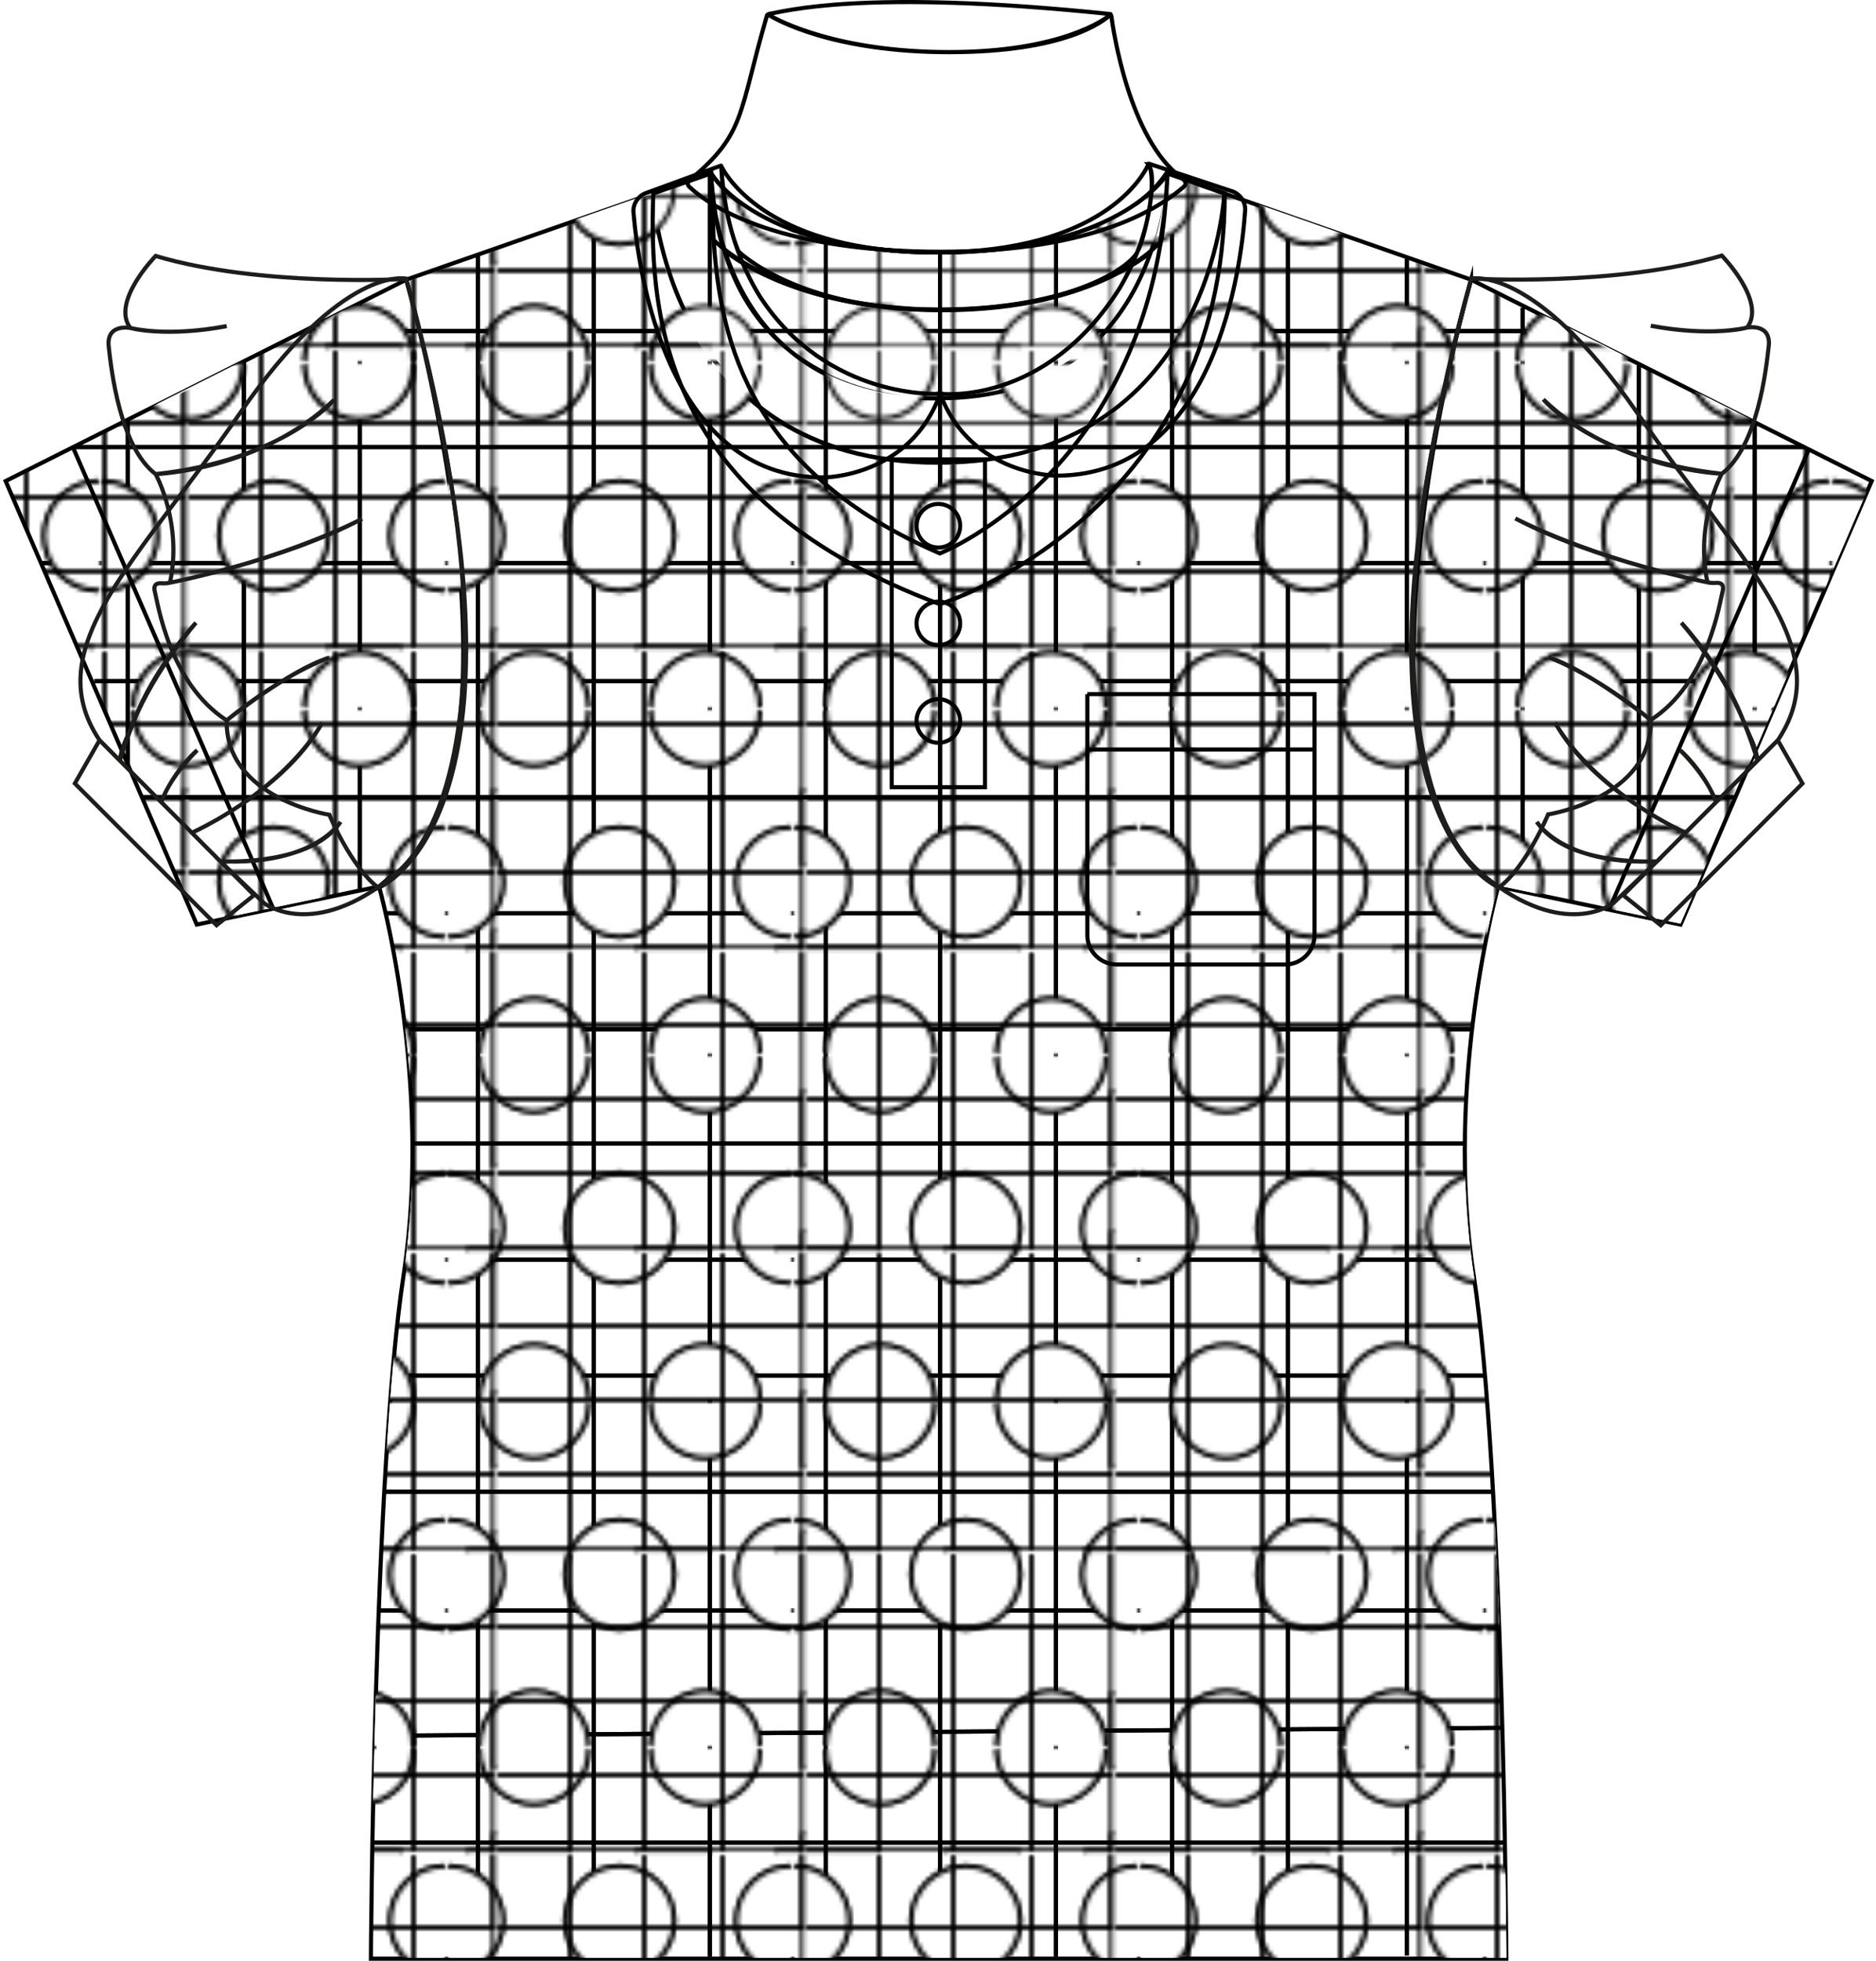 <?xml version="1.0" encoding="UTF-8"?><svg id="Calque_2" xmlns="http://www.w3.org/2000/svg" xmlns:xlink="http://www.w3.org/1999/xlink" viewBox="0 0 455.37 475.71"><defs><style>.cls-1,.cls-2,.cls-3,.cls-4{fill:none;}.cls-5{fill:url(#MBY);}.cls-6{fill:url(#MBY-2);}.cls-2{stroke-width:.5px;}.cls-2,.cls-7,.cls-4{stroke:#000;}.cls-8{fill:url(#Nouveau_motif-2);}.cls-7,.cls-9{fill:#fff;}.cls-7,.cls-9,.cls-3,.cls-4{stroke-miterlimit:10;}.cls-9{stroke:#010101;}.cls-3{stroke:#1d1d1b;}.cls-10{fill:url(#Nouveau_motif);}</style><pattern id="Nouveau_motif" x="0" y="0" width="83.06" height="83.06" patternTransform="translate(1620.89 4.46)" patternUnits="userSpaceOnUse" viewBox="0 0 83.06 83.06"><g><rect class="cls-1" width="83.06" height="83.06"/><circle class="cls-9" cx="62.3" cy="83.06" r="13.18"/><circle class="cls-9" cx="20.77" cy="83.06" r="13.18"/><circle class="cls-9" cx="83.06" cy="41.53" r="13.18"/><circle class="cls-9" cx="41.53" cy="41.53" r="13.18"/><circle class="cls-9" cx="0" cy="41.53" r="13.18"/><circle class="cls-9" cx="62.3" cy="0" r="13.18"/><circle class="cls-9" cx="20.77" cy="0" r="13.18"/></g></pattern><pattern id="Nouveau_motif-2" patternTransform="translate(1620.89 4.46)" xlink:href="#Nouveau_motif"/><pattern id="MBY" x="0" y="0" width="74.42" height="72.26" patternTransform="translate(1620.89 85.15)" patternUnits="userSpaceOnUse" viewBox="0 0 74.42 72.26"><g><rect class="cls-1" width="74.42" height="72.26"/><g id="motif1" transform="translate(-1115 -318)"><g id="Rectangle_1702" transform="translate(1115 318)"><rect class="cls-2" x="73.86" y="71.81" width="18.04" height="18.04"/></g></g><g id="motif1-2" transform="translate(-1115 -318)"><g id="Rectangle_1702-2" transform="translate(1115 318)"><rect class="cls-2" x="-.56" y="71.81" width="18.04" height="18.04"/></g><g id="Rectangle_1703" transform="translate(1131 318)"><rect class="cls-1" x="16.92" y="71.25" width="19.17" height="19.17"/><rect class="cls-2" x="17.48" y="71.81" width="18.04" height="18.04"/></g><g id="Rectangle_1704" transform="translate(1147 318)"><rect class="cls-1" x="34.96" y="71.25" width="20.29" height="19.17"/><rect class="cls-2" x="35.52" y="71.81" width="19.17" height="18.04"/></g><g id="Rectangle_1705" transform="translate(1164 318)"><rect class="cls-1" x="54.12" y="71.25" width="20.29" height="19.17"/><rect class="cls-2" x="54.69" y="71.81" width="19.17" height="18.04"/></g></g><g id="motif1-3" transform="translate(-1115 -318)"><g id="Rectangle_1702-3" transform="translate(1115 318)"><rect class="cls-2" x="73.86" y="-.45" width="18.04" height="18.04"/></g><g id="Rectangle_1706" transform="translate(1115 334)"><rect class="cls-1" x="73.3" y="17.02" width="19.17" height="19.17"/><rect class="cls-2" x="73.86" y="17.59" width="18.04" height="18.04"/></g><g id="Rectangle_1710" transform="translate(1115 350)"><rect class="cls-1" x="73.3" y="35.06" width="19.17" height="19.17"/><rect class="cls-2" x="73.86" y="35.62" width="18.04" height="18.04"/></g><g id="Rectangle_1714" transform="translate(1115 366)"><rect class="cls-1" x="73.3" y="53.1" width="19.17" height="19.17"/><rect class="cls-2" x="73.86" y="53.66" width="18.04" height="18.04"/></g></g><g><rect class="cls-2" x="-.56" y="-.45" width="18.04" height="18.04"/><g><rect class="cls-1" x="16.92" y="-1.02" width="19.17" height="19.17"/><rect class="cls-2" x="17.48" y="-.45" width="18.04" height="18.04"/></g><g><rect class="cls-1" x="34.96" y="-1.02" width="20.29" height="19.17"/><rect class="cls-2" x="35.52" y="-.45" width="19.17" height="18.04"/></g><g><rect class="cls-1" x="54.12" y="-1.02" width="20.29" height="19.17"/><rect class="cls-2" x="54.69" y="-.45" width="19.17" height="18.04"/></g><g><rect class="cls-1" x="-1.12" y="17.02" width="19.17" height="19.17"/><rect class="cls-2" x="-.56" y="17.59" width="18.04" height="18.04"/></g><g><rect class="cls-1" x="16.92" y="17.02" width="19.17" height="19.17"/><rect class="cls-2" x="17.48" y="17.59" width="18.04" height="18.04"/></g><g><rect class="cls-1" x="34.96" y="17.02" width="20.29" height="19.17"/><rect class="cls-2" x="35.52" y="17.59" width="19.17" height="18.04"/></g><g><rect class="cls-1" x="54.12" y="17.02" width="20.29" height="19.17"/><rect class="cls-2" x="54.69" y="17.59" width="19.17" height="18.04"/></g><g><rect class="cls-1" x="-1.12" y="35.06" width="19.17" height="19.17"/><rect class="cls-2" x="-.56" y="35.62" width="18.04" height="18.04"/></g><g><rect class="cls-1" x="16.92" y="35.06" width="19.17" height="19.17"/><rect class="cls-2" x="17.48" y="35.62" width="18.04" height="18.04"/></g><g><rect class="cls-1" x="34.96" y="35.06" width="20.29" height="19.17"/><rect class="cls-2" x="35.52" y="35.62" width="19.17" height="18.04"/></g><g><rect class="cls-1" x="54.12" y="35.06" width="20.29" height="19.17"/><rect class="cls-2" x="54.69" y="35.62" width="19.17" height="18.04"/></g><g><rect class="cls-1" x="-1.12" y="53.1" width="19.17" height="19.17"/><rect class="cls-2" x="-.56" y="53.66" width="18.04" height="18.04"/></g><g><rect class="cls-1" x="16.92" y="53.1" width="19.17" height="19.17"/><rect class="cls-2" x="17.48" y="53.66" width="18.04" height="18.04"/></g><g><rect class="cls-1" x="34.96" y="53.1" width="20.29" height="19.17"/><rect class="cls-2" x="35.52" y="53.66" width="19.17" height="18.04"/></g><g><rect class="cls-1" x="54.12" y="53.1" width="20.29" height="19.17"/><rect class="cls-2" x="54.69" y="53.66" width="19.17" height="18.04"/></g></g></g></pattern><pattern id="MBY-2" patternTransform="translate(1620.89 85.15)" xlink:href="#MBY"/></defs><g id="tshirt"><path id="forme_tshirt" class="cls-4" d="M363.67,215.08s-13.2,46.88-5.94,94.41c7.26,47.54,7.92,165.72,7.92,165.72H90.03s.66-118.18,7.92-165.72c7.26-47.54-5.94-94.41-5.94-94.41l-44.24,9.24L1.37,116.71l97.25-48.86,73.95-25.82c13.87,20.4,55.28,19.21,55.28,19.21,0,0,41.42,1.19,55.28-19.21l73.95,25.82,97.25,48.86-46.41,107.62-44.24-9.24Zm-271.66,0l6.6-5.68c31.31-32.39,0-141.55,0-141.55,0,0,35.18,122.28-6.6,147.23ZM227.84,75.13c-35.72,.03-52.05-14.41-52.05-14.41-2.44-6.08-3.23-18.69-3.23-18.69,0,0,0,54.82,55.28,54.6m69.35-49.69s-3.07,65.21-69.35,65.32S158.49,46.94,158.49,46.94c0,0,3.07,65.21,69.35,65.32m129.23-44.42s-31.31,109.17,0,141.55l6.6,5.68c-42.46-25.75-6.6-147.23-6.6-147.23Zm-129.23,7.29c35.7,.32,51.5-13.97,51.5-13.97,3.24-7.68,3.78-19.13,3.78-19.13,0,0-.95,54.6-55.28,54.6,0,0-40.55,2.46-52.05-35.91,0,0,15.87,14.09,52.05,14.41Z"/><path id="motif5" class="cls-1" d="M112.96,158.69l115.3,111.8m114.67-111.19l-114.67,111.19m-125.68-65.97l125.68,121.87m125.22-121.43l-125.22,121.43" transform="translate(-1684 -307)"/><path id="motif4" class="cls-4" d="M115.99,61.75V474.73M144.14,51.92V474.73M172.3,42.03V474.73M200.45,58.17V474.73M228.18,61.25V474.73m28.15-416.77V474.73m28.16-432.7V474.73m28.15-421.98V474.73m28.84-411.91V474.43m28.15-399.76V216.33m28.16-127.64V222.21m28.15-119.24v79.9M31.03,101.68v83.81m28.16-97.95V221.94m28.15-148.56V216.06"/><path id="motif4_colrond" class="cls-4" d="M115.99,61.75V474.73M144.14,51.92V474.73m28.16-388.81V474.73m28.15-366.98V474.73m27.72-362.52V474.73m28.15-367.98V474.73m28.16-390.18V474.73m28.15-421.98V474.73m28.84-411.91V474.43m28.15-399.76V216.33m28.16-127.64V222.21m28.15-119.24v79.9M31.03,101.68v83.81m28.16-97.95V221.94m28.15-148.56V216.06"/><path id="motif3_colrond" class="cls-4" d="M433.51,165.27H23.01m398.37,28.15H34.59m327.62,28.16H93.75m263.7,28.15H98.36m257.35,27.72H100.27m255.44,28.15H98.36m262.25,28.16H95.36m267.19,28.15H93.42m270.4,28.84H92.15m-1.05,30.38l273.71-1.93m.62,27.86H90.54M168.29,80.31H74.26m307.75,0h-95.06m-84.46,28.16H18.4m419.66,0H252.97m192.9,28.15H10.37"/><path id="motif3" class="cls-4" d="M433.37,165.27H22.87m398.37,28.15H34.45m327.62,28.16H93.61m263.7,28.15H98.22m257.35,27.72H100.13m255.44,28.15H98.22m262.25,28.16H95.22m267.19,28.15H93.27m270.4,28.84H92.01m272.66,28.45l-273.71,1.93m274.33,25.93H90.39M381.87,80.31H74.12m363.8,28.16H18.26m427.47,28.15H10.22"/><path id="motif2" class="cls-10" d="M363.67,214.84s-13.2,46.88-5.94,94.41c7.26,47.54,7.92,165.72,7.92,165.72H90.03s.66-118.18,7.92-165.72c7.26-47.54-5.94-94.41-5.94-94.41l-44.24,9.24L1.37,116.47l97.25-48.86,73.95-25.82c13.87,20.4,55.28,19.21,55.28,19.21,0,0,41.42,1.19,55.28-19.21l73.95,25.82,97.25,48.86-46.41,107.62-44.24-9.24Zm-271.66,0l6.6-5.68c31.31-32.39,0-141.55,0-141.55,0,0,35.18,122.28-6.6,147.23ZM227.84,74.89c-35.72,.03-52.05-14.41-52.05-14.41-2.44-6.08-3.23-18.69-3.23-18.69,0,0,0,54.82,55.28,54.6m69.35-49.69s-3.07,65.21-69.35,65.32S158.49,46.7,158.49,46.7c0,0,3.07,65.21,69.35,65.32m129.23-44.42s-31.31,109.17,0,141.55l6.6,5.68c-42.46-25.75-6.6-147.23-6.6-147.23Zm-129.23,7.29c35.7,.32,51.5-13.97,51.5-13.97,3.24-7.68,3.78-19.13,3.78-19.13,0,0-.95,54.6-55.28,54.6,0,0-40.55,2.46-52.05-35.91,0,0,15.87,14.09,52.05,14.41Z"/><path id="motif2_colrond" class="cls-8" d="M363.67,214.84s-13.2,46.88-5.94,94.41c7.26,47.54,7.92,165.72,7.92,165.72H90.03s.66-118.18,7.92-165.72c7.26-47.54-5.94-94.41-5.94-94.41l-44.24,9.24L1.37,116.47l97.44-48.15,59.21-20.73c8.06,69.71,69.82,65.49,69.82,65.49,0,0,61.18,4.07,69.87-65.38l59.36,19.92,97.25,48.86-46.41,107.62-44.24-9.24Zm-271.66,0l6.6-5.68c31.31-32.39,0-141.55,0-141.55,0,0,35.18,122.28-6.6,147.23ZM357.07,67.61s-31.31,109.17,0,141.55l6.6,5.68c-42.46-25.75-6.6-147.23-6.6-147.23Z"/><path id="motif1-4" class="cls-5" d="M363.67,215.08s-13.2,46.88-5.94,94.41c7.26,47.54,7.92,165.72,7.92,165.72H90.03s.66-118.18,7.92-165.72c7.26-47.54-5.94-94.41-5.94-94.41l-44.24,9.24L1.37,116.71l97.25-48.86,73.95-25.82c13.87,20.4,55.28,19.21,55.28,19.21,0,0,41.42,1.19,55.28-19.21l73.95,25.82,97.25,48.86-46.41,107.62-44.24-9.24Zm-271.66,0l6.6-5.68c31.31-32.39,0-141.55,0-141.55,0,0,35.18,122.28-6.6,147.23ZM227.84,75.13c-35.72,.03-52.05-14.41-52.05-14.41-2.44-6.08-3.23-18.69-3.23-18.69,0,0,0,54.82,55.28,54.6m69.35-49.69s-3.07,65.21-69.35,65.32S158.49,46.94,158.49,46.94c0,0,3.07,65.21,69.35,65.32m129.23-44.42s-31.31,109.17,0,141.55l6.6,5.68c-42.46-25.75-6.6-147.23-6.6-147.23Zm-129.23,7.29c35.7,.32,51.5-13.97,51.5-13.97,3.24-7.68,3.78-19.13,3.78-19.13,0,0-.95,54.6-55.28,54.6,0,0-40.55,2.46-52.05-35.91,0,0,15.87,14.09,52.05,14.41Z"/><path id="motif1_colrond" class="cls-6" d="M297.65,47.79l59.26,20.65,97.41,48.27-46.41,107.62-44.24-9.24s-13.2,46.88-5.94,94.41c7.26,47.54,7.92,165.72,7.92,165.72H90.03s.66-118.18,7.92-165.72c7.26-47.54-5.94-94.41-5.94-94.41l-44.24,9.24L1.37,116.71l97.39-48.33,59.23-20.69s2.58,64.58,69.85,65.12c65.77,.44,69.8-65.02,69.8-65.02ZM92.01,215.08l6.6-5.68c31.31-32.39,0-141.55,0-141.55,0,0,35.18,122.28-6.6,147.23ZM357.07,67.85s-31.31,109.17,0,141.55l6.6,5.68c-42.46-25.75-6.6-147.23-6.6-147.23Z"/><path id="cache_col_rond" class="cls-1" d="M156.68,48.12l9.78-3.41s1.62,2.99,8.8,6.76c5.78,3.04,16.84,10.14,54.58,10.11,13.73-.06,24.22-1.81,31.03-3.38,9.02-2.08,14.3-4.58,17.99-6.57,1.81-.86,6.11-3.49,8.51-5.66,.56-.51,1-.93,.9-1.61h0l9.53,3.32s1.5,66.65-69.94,66.84c-71.45,.19-71.16-66.4-71.16-66.4Z"/><path id="cache_manche1" class="cls-1" d="M0,116.21l99.28-49.69s17.55,62.63,13.87,97.48c-4.52,42.83-22.07,52.36-22.07,52.36l-43.92,9.18L0,116.21Z"/><path id="cache_manche2" class="cls-1" d="M408.21,224.99l-43.92-9.18s-22.38-4.75-22.23-51.97c-1.85-35.93,14.25-97.36,14.25-97.36l99.05,49.2-47.16,109.31Z"/><path id="couture2" class="cls-7" d="M390.56,220.71l48.58-111.84"/><path id="couture1" class="cls-7" d="M17.66,108.41l48.58,111.84"/><path id="col_boutons" class="cls-4" d="M216.45,111.47v79.52h22.64V111.47h-22.64Zm11.32,68.74c-2.92,0-5.29-2.37-5.29-5.29s2.37-5.29,5.29-5.29,5.29,2.37,5.29,5.29-2.37,5.29-5.29,5.29Zm0-23.68c-2.92,0-5.29-2.37-5.29-5.29s2.37-5.29,5.29-5.29,5.29,2.37,5.29,5.29-2.37,5.29-5.29,5.29Zm0-23.68c-2.92,0-5.29-2.37-5.29-5.29s2.37-5.29,5.29-5.29,5.29,2.37,5.29,5.29-2.37,5.29-5.29,5.29Zm5.29-5.29c0,2.92-2.37,5.29-5.29,5.29s-5.29-2.37-5.29-5.29,2.37-5.29,5.29-5.29,5.29,2.37,5.29,5.29Zm0,23.68c0,2.92-2.37,5.29-5.29,5.29s-5.29-2.37-5.29-5.29,2.37-5.29,5.29-5.29,5.29,2.37,5.29,5.29Zm0,23.68c0,2.92-2.37,5.29-5.29,5.29s-5.29-2.37-5.29-5.29,2.37-5.29,5.29-5.29,5.29,2.37,5.29,5.29Z"/><path id="colV" class="cls-4" d="M173.22,58.21c-.38-5.83-.43-11.31-.58-16.18l.58,16.18Zm110.19-16.11s-.02,.48-.07,1.27c-.1,2.04-.24,4.05-.42,6.01-.3,3.6-.73,7.66-1.27,9.97h0c-9.7,57.87-53.52,74.92-53.52,74.92-45.53-19.67-53.19-50.75-54.86-75.51l-.02-.02-.02-.53c-.38-5.83-.43-11.31-.58-16.18l-14.07,4.91c-1.26,33.04,4.24,75.17,69.55,99.64,0,0,69.15-21.37,69.15-99.69l-13.86-4.78Zm-110.19,16.11c.4,.43,16.65,17.09,55.47,17.06,38.94-.04,52.68-16.27,52.95-16.59,.03-.15,.97-6.02,1.27-9.3,.19-2.35,.45-6.49,.49-7.2,0-.02-.02-.03-.03-.01-.73,1.23-12.9,19.08-55.53,19.08s-54.37-17.76-55.16-19.14c-.01-.02-.04,0-.04,.02,0,0,.57,15.96,.58,16.09Z"/><path id="colclaudine" class="cls-4" d="M175.08,40.29c.23,6.65,1.87,19.56,9.4,31.68,16.56,25.32,43.73,23.57,43.73,23.57-7.26,20.26-28.2,20.29-28.2,20.29-38.35,.29-45.12-50.8-46.24-64.3-.16-1.94,.95-3.76,2.79-4.6l18.42-6.74c.08-.03,.09,.03,.1,.11Zm103.69-.47c1.38,1.51,1.93,15-6.97,30.06-18.19,28.8-43.59,25.66-43.59,25.66,7.59,20.15,28.53,19.86,28.53,19.86,38.35-.29,44.6-50.82,45.5-64.33,.13-1.94-1.01-3.75-2.86-4.56l-20.51-6.8c-.08-.03-.15,.05-.09,.11Zm-103.67,.76c.13,1.99,.7,12.01,4.15,20.41,0,0,14.36,14.21,48.22,14.14s47.31-10.93,48.63-14.07c1.72-2.73,5.14-18.57,2.66-20.96-.02-.06-.08-.08-.1-.03-1.11,2.43-10.9,21.03-51.19,21.17-40.27,.13-51.02-18.27-52.26-20.69-.03-.06-.11-.04-.11,.03Z"/><path id="colmontant" class="cls-4" d="M287.36,45.3c-5.34,4.65-21.06,15.78-58.95,15.78s-55.09-10.09-61.06-15.74c-.72-.68-.4-1.29,.4-1.95,13.23-11.08,11.46-15.67,18.43-39.67,.04-.15,.19-.23,.31-.15,1.87,1.16,15.58,9.08,43.88,9.08s37.39-7.5,39.06-8.97c.12-.11,.29-.03,.32,.15,.47,3.55,4.36,29.86,16.94,39.22,.96,.72,1.5,1.53,.66,2.26ZM269.51,3.41c-60.53-6.28-79.34-.52-82.86-.04-.12,.02-.15,.2-.04,.26,2.35,1.37,16.65,9.01,43.76,9.01s37.89-7.97,39.19-9.09c.05-.05,.02-.14-.05-.14Z"/><path id="manche_volants2" class="cls-3" d="M417.94,114.94s-6.58,11.87-3.48,26.34c0,0-27.23-5.27-46.64-15.5,0,0,17.88,9.56,46.64,15.5,.69,.14,1.4,.2,2.1,.14,.85-.07,2.07,.13,1.56,2.09-.68,2.59-3.46,22.19-17.42,31.17,0,0-15.29-12.26-24.92-15.22,0,0,10.5,3.49,24.92,15.22,.35,18.98-24.92,22.91-24.92,22.91,0,0-5.29,12.74-11.93,17.72,0,0-30.94-12.12-18.2-94.38,0,0,3.31-23.53,11.51-53.34,0,0,35.19,2.04,60.78-5.58,0,0,10.96,11.19,6.12,17.48,0,0-8.31,2.33-23.36-.46,0,0,12.93,2.75,23.36,.46,0,0,5.92-1.19,5.27,4.54-.65,5.74-2.7,24.27-11.39,30.91,0,0-25.69-.94-43.31-18.02,0,0,12.21,14.63,43.31,18.02"/><path id="manche_volants1" class="cls-3" d="M37.78,115.03c31.11-3.38,43.31-18.02,43.31-18.02-17.63,17.07-43.31,18.02-43.31,18.02-8.69-6.64-10.74-25.17-11.39-30.91-.65-5.74,5.27-4.54,5.27-4.54,10.42,2.29,23.36-.46,23.36-.46-15.05,2.79-23.36,.46-23.36,.46-4.84-6.29,6.12-17.48,6.12-17.48,25.59,7.62,60.78,5.58,60.78,5.58,8.19,29.81,11.51,53.34,11.51,53.34,12.75,82.26-18.2,94.38-18.2,94.38-6.64-4.98-11.93-17.72-11.93-17.72,0,0-25.28-3.94-24.92-22.91,14.42-11.73,24.92-15.22,24.92-15.22-9.63,2.96-24.92,15.22-24.92,15.22-13.96-8.98-16.73-28.58-17.42-31.17-.52-1.95,.71-2.16,1.56-2.09,.7,.06,1.41,0,2.1-.14,28.76-5.93,46.64-15.5,46.64-15.5-19.41,10.23-46.64,15.5-46.64,15.5,3.1-14.46-3.48-26.34-3.48-26.34"/><path id="manche_ballons2" class="cls-3" d="M401.58,198.01c-1.65-.98-3.2-1.97-4.65-2.96,1.64,1.11,3.21,2.1,4.65,2.96Zm-24.12-22.7s.27,.52,.84,1.42c-.29-.47-.57-.94-.84-1.42Zm18.28,18.92l.03,.02-.03-.02Zm7.32,4.64c-.12-.07-.24-.14-.36-.21,.12,.07,.24,.14,.36,.21Zm11.42-2.18l17.05-17.1-5.78,5.79-9.19,9.21-2.09,2.09Zm8.77-21.63c1.26,3.35,3.02,6,3.34,9.49,0,0-.72-2.83-3.34-9.49Zm-8.58,15.58c.69,1.21,1.33,2.54,1.89,3.96,0,0-.45-1.51-1.89-3.96Zm-14.02,18.37c-2.98,.04-9.71-.12-16.04-2.03,4.01,1.3,9.26,2.19,16.04,2.03Zm-27.62-9.6s.16,.27,.52,.71c-.18-.23-.36-.46-.52-.71Zm36.1,2.63l-4.46,4.47-10.65,10.68,9.1,7.3,34.4-34.4-6-10.5-14.97,15.01-7.43,7.44Zm-24.52,4.94c-6.65-2.16-9.9-5.43-11.05-6.86,2.62,3.43,6.74,5.55,11.05,6.86Zm11.12-12.75c-10.3-7.29-15.55-14.52-17.43-17.49,4.51,7.31,11.34,13.22,17.43,17.49Zm6.96,4.44c-.36-.21-.73-.43-1.12-.66,.37,.22,.74,.44,1.12,.66Zm-42.58,13.71c19.65,16.05,31.5,6.75,31.5,6.75l10.63-10.16s-.58,.04-1.58,.05c-6.78,.16-12.03-.73-16.04-2.03-4.32-1.3-8.44-3.43-11.05-6.86-.36-.44-.52-.71-.52-.71,.16,.24,.34,.48,.52,.71,1.16,1.43,4.4,4.7,11.05,6.86,6.33,1.91,13.06,2.07,16.04,2.03,.52-.01,1.04-.02,1.58-.05l2.44-2.45,4.46-4.47s-2.46-1.1-6.08-3.17c-.12-.07-.24-.14-.36-.21-.36-.21-.73-.43-1.12-.66-1.65-.98-3.2-1.97-4.65-2.96-.38-.26-.77-.53-1.16-.8l-.03-.02c-6.09-4.27-12.93-10.19-17.43-17.49-.58-.91-.84-1.42-.84-1.42,.27,.48,.55,.95,.84,1.42,1.89,2.98,7.13,10.2,17.43,17.49l.03,.02c.38,.27,.77,.53,1.16,.8,1.64,1.11,3.21,2.1,4.65,2.96,.37,.22,.74,.44,1.12,.66,.12,.07,.24,.14,.36,.21,1.9,1.08,3.92,2.14,6.08,3.17l5.34-5.35,2.09-2.09c-.56-1.42-1.21-2.74-1.89-3.96-1.31-2.23-3.44-5.23-6.83-8.63,0,0,3.79,3.24,6.83,8.63,1.44,2.45,1.89,3.96,1.89,3.96l10.03-10.05c-.32-3.49-2.08-6.14-3.34-9.49-2.3-5.84-6.69-13.99-15.11-23.97,0,0,9.77,11.03,15.11,23.97,3.34,7.64,3.34,9.49,3.34,9.49l4.94-4.96c15.01-22.43-9.02-43.1-34.05-79.32-25.03-36.22-40.35-32.67-40.35-32.67-14.48,52.31-14.05,81.85-14.05,81.85,0,0-2.62,46.86,17.03,62.91Zm48.02-61.28c8.42,9.98,12.82,18.12,15.11,23.97-4.93-13.09-15.11-23.97-15.11-23.97Zm-.29,30.92c3.39,3.4,5.52,6.4,6.83,8.63-3.04-5.39-6.83-8.63-6.83-8.63Zm1.29,20.03h0c-2.16-1.03-4.18-2.09-6.08-3.17,3.62,2.08,6.08,3.17,6.08,3.17Zm-12.21-6.99c-.38-.26-.77-.53-1.16-.8,.38,.27,.77,.53,1.16,.8Zm3.73,13.96c1-.01,1.58-.05,1.58-.05-.54,.02-1.06,.04-1.58,.05Zm8.48-6.97l5.34-5.35-5.34,5.35h0Zm0,0l-4.46,4.47,4.46-4.47h0Z"/><path id="manche_ballons1" class="cls-3" d="M58.77,195.05c-1.45,.99-3,1.98-4.65,2.96,1.44-.86,3.01-1.85,4.65-2.96Zm18.63-18.32c.58-.91,.84-1.42,.84-1.42-.27,.48-.55,.95-.84,1.42Zm-17.46,17.52l.03-.02-.03,.02Zm-6.93,4.42c-.12,.07-.24,.14-.36,.21,.12-.07,.24-.13,.36-.21Zm-13.87-4.07l-9.19-9.21-5.78-5.79,17.05,17.1-2.09-2.09Zm-10.03-10.05c.32-3.49,2.08-6.14,3.34-9.49-2.61,6.65-3.34,9.49-3.34,9.49Zm10.03,10.05c.56-1.42,1.21-2.74,1.89-3.96-1.44,2.45-1.89,3.96-1.89,3.96Zm31.95,12.38c-6.33,1.91-13.06,2.07-16.04,2.03,6.78,.16,12.03-.73,16.04-2.03Zm11.05-6.86c.36-.44,.52-.71,.52-.71-.16,.24-.34,.48-.52,.71Zm-43-5.53l-14.97-15.01-6,10.5,34.4,34.4,9.1-7.3-10.65-10.68-4.46-4.47-7.43-7.44Zm43,5.53c-1.16,1.43-4.4,4.7-11.05,6.86,4.32-1.3,8.44-3.43,11.05-6.86Zm-4.74-23.39c-1.89,2.98-7.13,10.2-17.43,17.49,6.09-4.27,12.93-10.19,17.43-17.49Zm-23.28,21.28c-.38,.23-.75,.45-1.12,.66,.38-.22,.75-.44,1.12-.66Zm58.5-48.55s.43-29.55-14.05-81.85c0,0-15.32-3.55-40.35,32.67-25.03,36.22-49.05,56.89-34.05,79.32l4.94,4.96s0-1.85,3.34-9.49c5.35-12.93,15.11-23.97,15.11-23.97-8.42,9.98-12.82,18.12-15.11,23.97-1.26,3.35-3.02,6-3.34,9.49l10.03,10.05s.45-1.51,1.89-3.96c3.04-5.39,6.83-8.63,6.83-8.63-3.39,3.4-5.52,6.4-6.83,8.63-.69,1.21-1.33,2.54-1.89,3.96l2.09,2.09,5.34,5.35c2.16-1.03,4.18-2.09,6.08-3.17,.12-.07,.24-.13,.36-.21,.38-.22,.75-.44,1.12-.66,1.44-.86,3.01-1.85,4.65-2.96,.39-.27,.78-.53,1.16-.8l.03-.02c10.3-7.29,15.55-14.52,17.43-17.49,.29-.47,.57-.94,.84-1.42,0,0-.27,.52-.84,1.42-4.51,7.31-11.34,13.22-17.43,17.49l-.03,.02c-.39,.27-.78,.54-1.16,.8-1.45,.99-3,1.98-4.65,2.96-.38,.23-.75,.45-1.12,.66-.12,.07-.24,.14-.36,.21-3.62,2.08-6.08,3.17-6.08,3.17l4.46,4.47,2.44,2.45c.54,.02,1.06,.04,1.58,.05,2.98,.04,9.71-.12,16.04-2.03,6.65-2.16,9.9-5.43,11.05-6.86,.18-.23,.36-.46,.52-.71,0,0-.16,.27-.52,.71-2.62,3.43-6.74,5.55-11.05,6.86-4.01,1.3-9.26,2.19-16.04,2.03-1-.01-1.58-.05-1.58-.05l10.63,10.16s11.85,9.3,31.5-6.75c19.65-16.05,17.03-62.91,17.03-62.91Zm-80.17,25.6c2.3-5.84,6.69-13.99,15.11-23.97,0,0-10.18,10.87-15.11,23.97Zm8.58,15.58c1.31-2.23,3.44-5.23,6.83-8.63,0,0-3.79,3.24-6.83,8.63Zm11.62,8.23c-1.9,1.08-3.92,2.14-6.08,3.17h0s2.46-1.1,6.08-3.17Zm7.29-4.62c-.39,.27-.78,.54-1.16,.8,.39-.27,.78-.53,1.16-.8Zm-6.47,14.71s.58,.04,1.58,.05c-.52-.01-1.04-.02-1.58-.05Zm-6.9-6.92l-5.34-5.35,5.34,5.35h0Zm0,0l4.46,4.47-4.46-4.47h0Z"/><path id="poche" class="cls-4" d="M263.93,168.41h55.15v58.46c0,3.94-3.19,7.13-7.13,7.13h-40.88c-3.94,0-7.13-3.19-7.13-7.13v-58.46Zm0,13.44h55.15"/></g></svg>